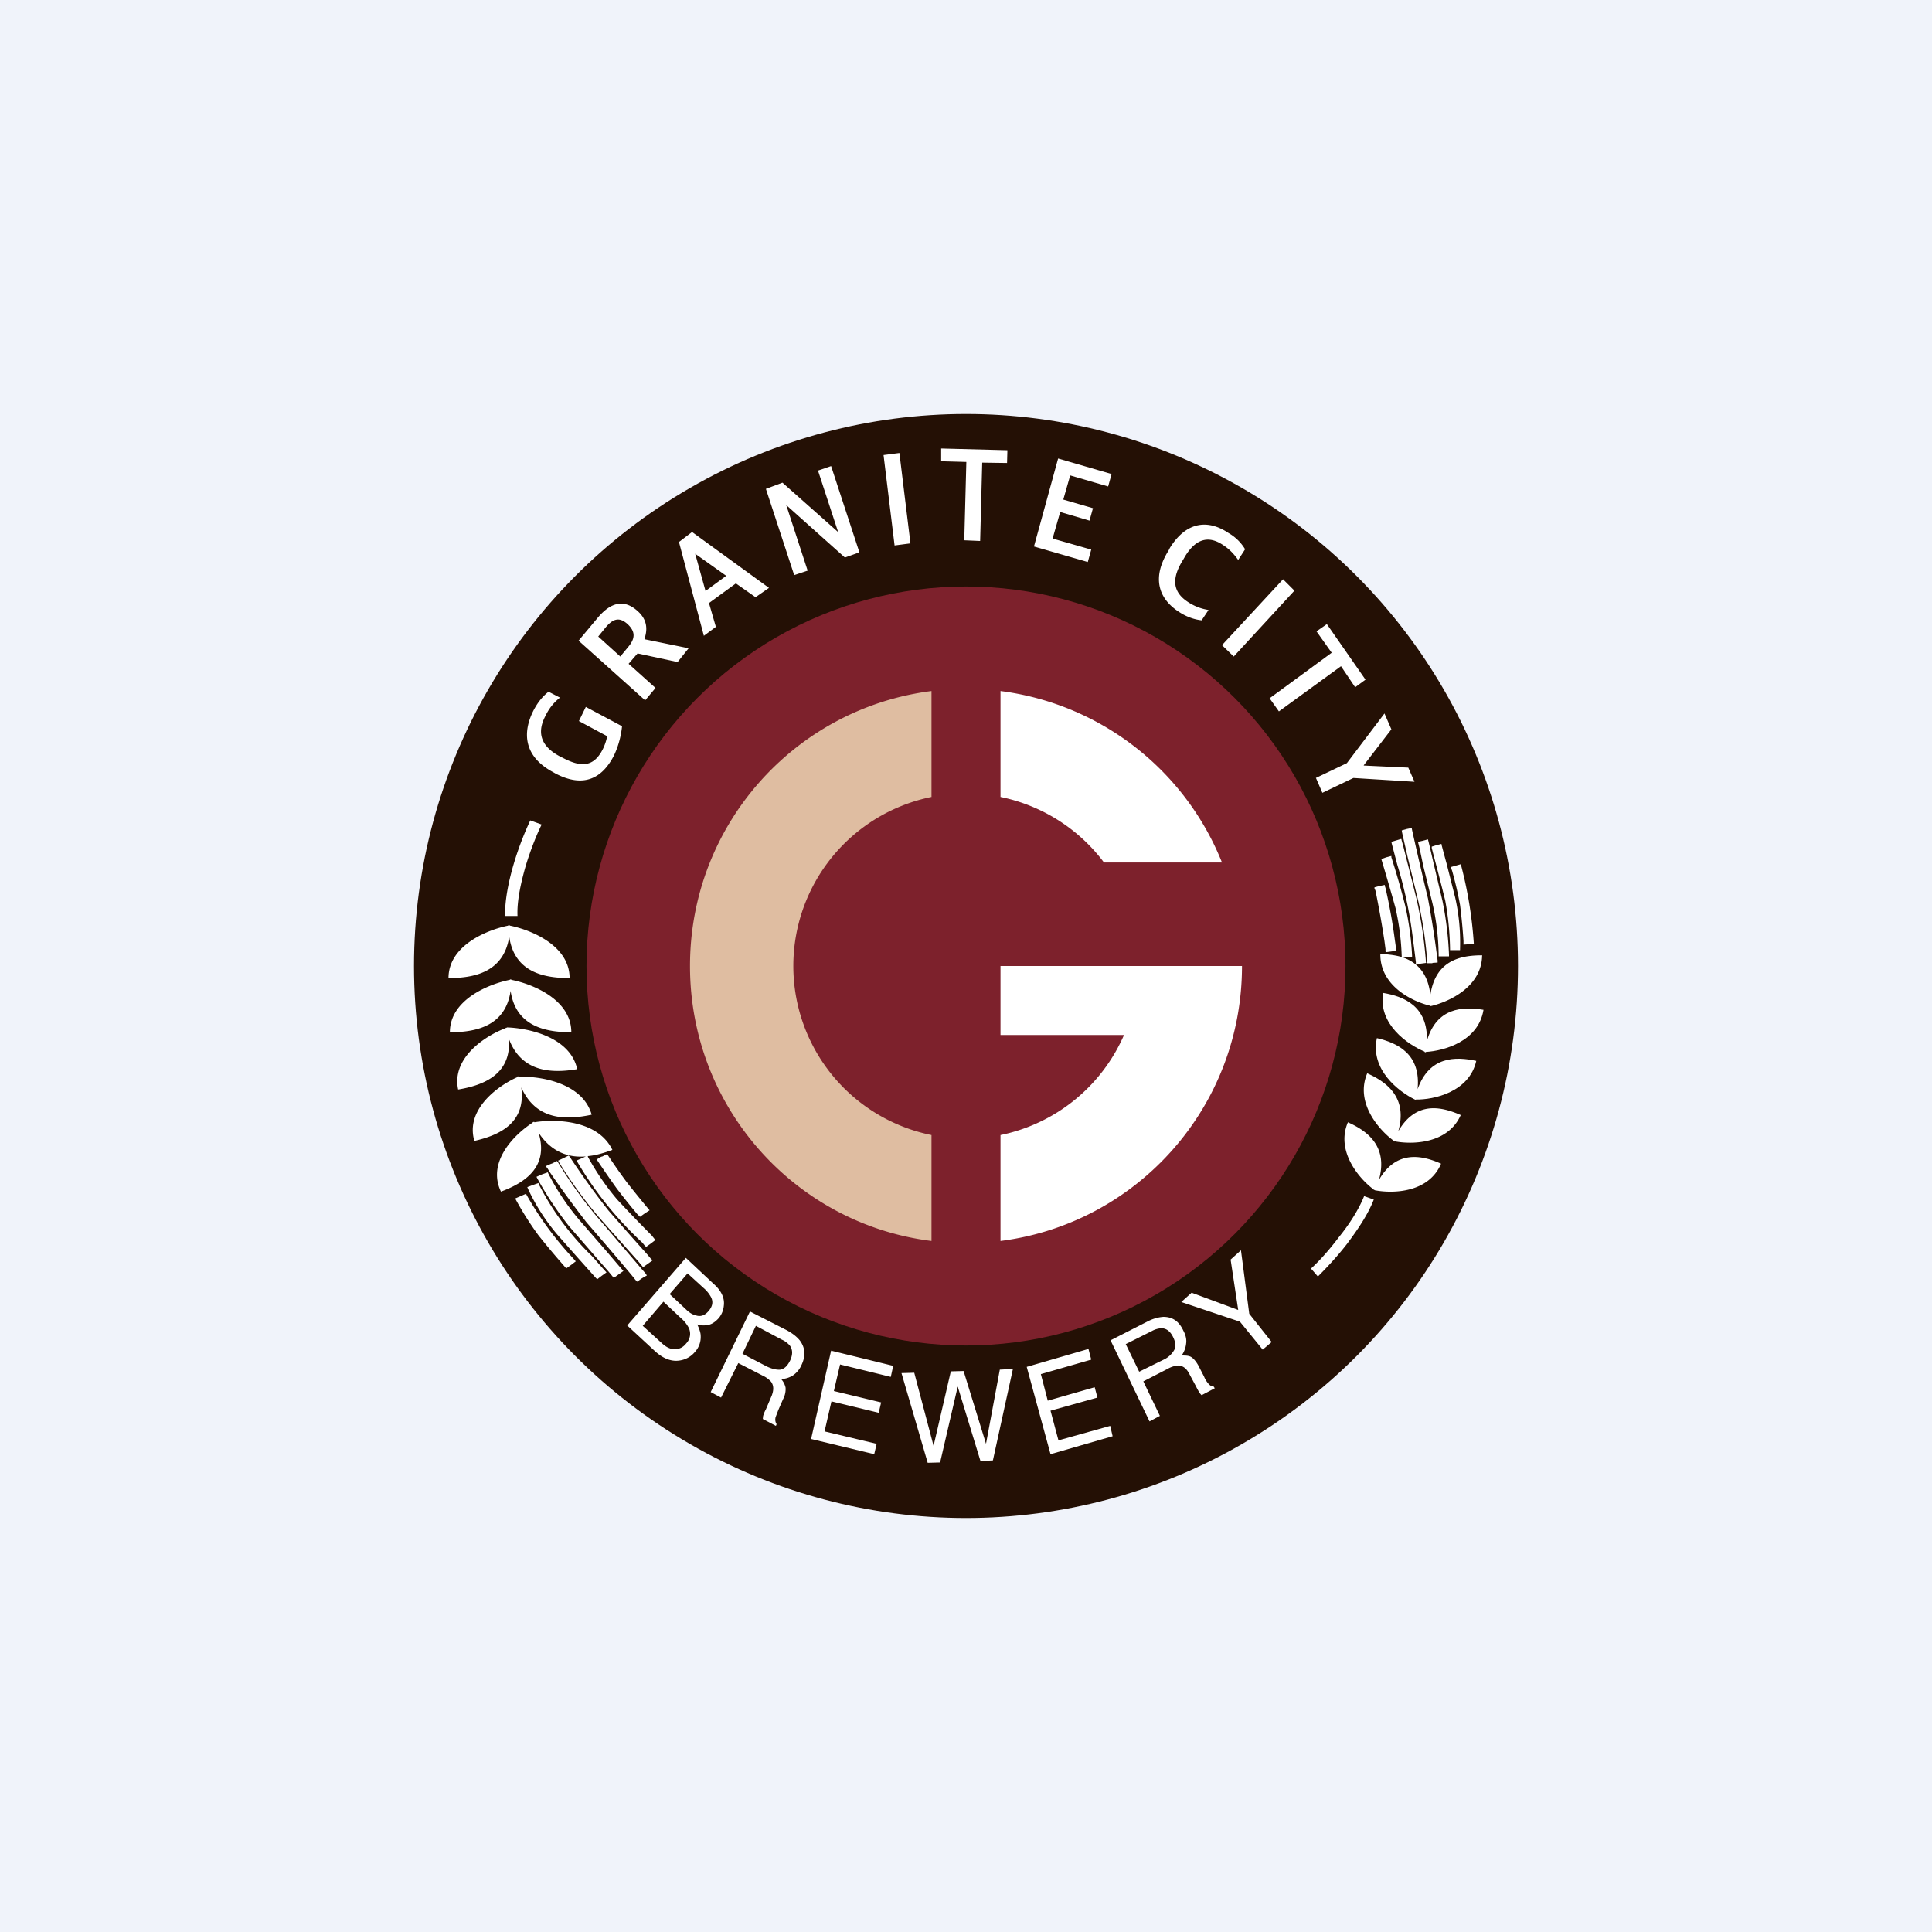 <?xml version='1.0' encoding='utf-8'?>
<!-- by TradeStack -->
<svg width="56" height="56" viewBox="0 0 56 56" xmlns="http://www.w3.org/2000/svg"><path fill="#F0F3FA" d="M0 0h56v56H0z" /><circle cx="28" cy="28" r="16" fill="#241005" /><circle cx="28" cy="28" r="11" fill="#7D212C" /><path d="M32.58 30A5 5 0 0 1 29 32.9v3.07c3.95-.5 7-3.87 7-7.97h-7v2h3.58ZM35.42 25H32a5 5 0 0 0-3-1.9v-3.07A8.01 8.01 0 0 1 35.42 25Z" fill="#fff" /><path d="M27 20.03c-3.95.5-7 3.87-7 7.97s3.05 7.48 7 7.97V32.9a5 5 0 0 1 0-9.8v-3.07Z" fill="#DFBDA1" /><path d="M17.8 21.89c.15-.32.21-.63.23-.84l-1.05-.56-.2.41.82.44c-.02.1-.06.24-.13.38-.28.55-.67.5-1.15.25l-.1-.05c-.43-.23-.7-.58-.43-1.13.15-.32.31-.46.44-.57l-.33-.17c-.13.1-.3.27-.45.57-.3.61-.28 1.3.58 1.76l.07.04c.8.42 1.35.16 1.7-.53Zm.9-1.59.3-.36-.78-.7.26-.3 1.16.25.32-.4-1.27-.26-.01-.01c.1-.3.07-.57-.2-.81-.38-.34-.76-.27-1.15.19l-.56.67 1.93 1.73Zm-.72-1.27-.64-.58.22-.27c.22-.26.4-.29.62-.1.23.21.25.41.03.67l-.23.28Zm2.42-.6.35-.26-.2-.69.78-.57.57.4.39-.27-2.23-1.62-.38.29.72 2.71Zm-.25-2.38.9.64-.6.44-.3-1.08Zm2.87.62.39-.13-.62-1.9 1.7 1.52.42-.15-.82-2.5-.38.13.58 1.77h-.01l-1.6-1.42-.48.18.82 2.5Zm2.91-.86.46-.06-.32-2.62-.46.06.32 2.62Zm2.02-.15.46.02.06-2.27.72.01.01-.37-1.92-.05v.37l.73.02-.06 2.27Zm2.02.18 1.56.45.1-.36-1.12-.32.22-.77.85.25.1-.36-.86-.25.2-.7 1.1.32.1-.36-1.55-.45-.7 2.55Zm4.18 1.88c.25.17.49.24.68.26l.2-.3a1.48 1.48 0 0 1-.61-.24c-.45-.3-.45-.7-.13-1.21l.07-.12c.33-.53.7-.57 1.08-.32.2.13.32.26.45.44l.2-.31a1.33 1.33 0 0 0-.48-.47c-.56-.38-1.2-.37-1.7.43l-.04.08c-.47.75-.32 1.36.28 1.76Zm1.27.98.34.33 1.76-1.91-.33-.33-1.77 1.91Zm1.38 1.54.27.38 1.8-1.31.41.61.3-.22-1.12-1.61-.3.21.44.62-1.8 1.32Zm1.34 2.3.19.44.9-.43 1.77.11-.18-.41-1.29-.06v-.01l.8-1.04-.2-.46-1.09 1.44-.9.43ZM19.88 37.95c.1.1.2.16.3.18.13.04.25 0 .36-.13.11-.13.14-.26.07-.4a.93.93 0 0 0-.22-.27l-.46-.42-.52.6.47.44Zm-.7.98c.16.15.31.2.46.17.1-.02.18-.07.25-.16a.4.4 0 0 0 .07-.46.97.97 0 0 0-.23-.28l-.5-.47-.6.7.55.5Zm.7-2.47.8.75c.23.2.33.42.3.64a.65.65 0 0 1-.15.36c-.11.12-.23.2-.37.2-.07.02-.15 0-.25-.02.06.13.1.24.1.33a.64.64 0 0 1-.17.47.7.7 0 0 1-.41.24c-.25.05-.5-.04-.75-.27l-.8-.74 1.7-1.96Zm2.35 3.15c.15.07.28.1.39.09.11-.02.2-.1.28-.26.08-.17.08-.31 0-.43a.65.65 0 0 0-.24-.18l-.75-.4-.39.81.71.37Zm-.5-1.6 1.06.54c.17.09.3.19.39.3.16.21.18.45.05.72a.7.7 0 0 1-.25.3c-.1.06-.21.1-.34.1.07.08.11.16.13.25a.6.6 0 0 1-.07.33l-.14.32-.08.21c-.02.09 0 .15.03.2l-.02.05-.38-.2.01-.09c.01-.03.03-.1.08-.19l.17-.4c.06-.16.06-.29-.02-.4a.77.77 0 0 0-.25-.18l-.7-.36-.5 1-.3-.16 1.14-2.34Zm2.36 1.14 1.8.44-.07.32-1.47-.36-.18.77 1.37.33-.07.3-1.37-.33-.2.87 1.51.36-.07.3-1.83-.44.58-2.56Zm2.41.64.56 2.12.5-2.16.37-.01.65 2.11.4-2.15.38-.02-.58 2.65-.36.02-.66-2.16-.51 2.2-.36.01-.76-2.6.37-.01Zm3.26-.17 1.79-.52.08.31-1.46.42.2.77 1.36-.39.08.3-1.36.38.23.86 1.5-.42.07.3-1.8.52-.69-2.53Zm3.97-.21a.68.68 0 0 0 .3-.27c.06-.1.05-.23-.03-.39s-.19-.25-.34-.25a.64.64 0 0 0-.27.08l-.76.38.39.8.71-.35Zm-1.54-.56 1.06-.54c.17-.09.33-.13.47-.14.26 0 .45.12.58.4.07.13.1.26.08.38a.72.72 0 0 1-.13.34c.1 0 .2 0 .27.04s.15.13.22.26l.16.31c.04.1.08.15.12.2.05.06.1.09.16.09l.03.05-.38.2a.31.31 0 0 1-.06-.07 1.57 1.57 0 0 1-.1-.18l-.21-.39c-.08-.15-.19-.22-.32-.22a.75.75 0 0 0-.3.1l-.7.36.48 1-.3.16-1.13-2.35Zm2.05-1.11.3-.27 1.35.5-.22-1.46.3-.27.24 1.84.65.82-.26.22-.66-.81-1.7-.57ZM15.37 23.78a9.1 9.1 0 0 0-.47 1.23c-.15.5-.27 1.07-.26 1.54H15c-.02-.44.1-.97.24-1.46.15-.49.33-.93.46-1.19l-.33-.12Zm-.6 3.04h-.04v.01c-.6.12-1.73.57-1.73 1.52.73 0 1.6-.16 1.76-1.2.15 1.04 1.02 1.2 1.75 1.2 0-.95-1.13-1.4-1.73-1.52Zm.05 1.57h-.04v.01c-.6.12-1.74.57-1.74 1.52.73 0 1.61-.16 1.76-1.2.15 1.04 1.03 1.2 1.76 1.2 0-.95-1.13-1.4-1.74-1.52Zm-.14 1.4.02-.01c.62.02 1.83.28 2.03 1.21-.71.12-1.61.11-1.98-.88.08 1.04-.75 1.35-1.47 1.47-.2-.93.81-1.57 1.38-1.78v-.01h.02Zm.35 1.41H15v.02c-.55.24-1.52.93-1.25 1.85.7-.16 1.5-.5 1.36-1.55.44.98 1.33.94 2.04.79-.26-.92-1.48-1.12-2.1-1.1v-.01Zm.45 1.32h-.02l-.02.01v.01c-.5.32-1.34 1.12-.92 2 .67-.25 1.4-.7 1.09-1.71.38.58.89.73 1.37.69l-.11.05-.16.07.02.03a10.18 10.18 0 0 0 1.89 2.35l.08.1.02.01.01.01.14-.1.13-.1v-.01l-.03-.02-.08-.1a43.19 43.19 0 0 1-1-1.04 7.36 7.36 0 0 1-.85-1.24v-.02c.24-.02.49-.1.71-.18-.42-.87-1.65-.9-2.26-.8v-.01Zm1.96 1-.15.09.02.02.04.06a30.8 30.8 0 0 0 .52.75 18.47 18.47 0 0 0 .6.75l.06.06.02.02.14-.1.14-.09-.02-.02-.05-.06a35.29 35.29 0 0 1-.59-.73 15.76 15.76 0 0 1-.52-.74l-.04-.06-.01-.02-.16.08Zm-2.51 1.22.16-.07.16-.07.01.03a9.6 9.6 0 0 0 1.35 1.84l.06.07.02.02-.13.1-.14.1-.03-.02-.06-.07a24 24 0 0 1-.72-.86 9.1 9.1 0 0 1-.66-1.04l-.02-.03Zm.35-.33.16-.06.17-.06v.01l.01.03a7.86 7.86 0 0 0 1.54 2.08l.3.34.09.1.03.03-.14.1-.13.1-.04-.04-.09-.1a149.19 149.19 0 0 1-1.03-1.16 5.86 5.86 0 0 1-.85-1.33l-.01-.03Zm.43-.37-.16.07.02.04a9.97 9.97 0 0 0 .93 1.4l.8.92.35.4.14.17.14-.1.14-.1-.14-.16-.34-.4-.8-.92a7.02 7.02 0 0 1-.9-1.35l-.01-.03-.17.06Zm.47-.4.15-.07.16-.08v.01l.03.04a23.13 23.13 0 0 0 1.11 1.54 125.52 125.52 0 0 0 1.14 1.29l.1.12.05.04-.14.1-.14.1-.04-.05-.1-.12a343.38 343.38 0 0 1-1.15-1.29 12.63 12.63 0 0 1-1.14-1.57l-.02-.04-.01-.01Zm-.2.09-.16.07.01.02.03.03.08.13A30.08 30.08 0 0 0 17 35.43a116.46 116.46 0 0 1 1.3 1.52l.12.15.05.05.14-.1.14-.08-.04-.06-.13-.15a338.5 338.5 0 0 0-1.3-1.52 12.4 12.4 0 0 1-1.1-1.54l-.03-.04v-.01l-.16.08ZM38.2 37c.2-.2.53-.54.84-.94.3-.4.61-.85.78-1.29l-.28-.1c-.15.38-.43.82-.74 1.2-.3.4-.6.72-.8.9l.2.23ZM39.82 34.49h.02l.01.01c.52.1 1.56.08 1.92-.77-.56-.25-1.3-.4-1.8.47.27-.98-.34-1.42-.9-1.67-.36.84.33 1.64.75 1.95ZM40.38 33.07h.02l.02.02v-.01c.51.1 1.55.08 1.92-.76-.57-.25-1.3-.41-1.81.47.28-.98-.34-1.43-.9-1.68-.36.85.34 1.64.76 1.95v.01Z" fill="#fff" /><path d="M41.02 31.87h-.01c-.47-.23-1.3-.87-1.1-1.78.6.14 1.28.46 1.18 1.48.34-.96 1.1-.95 1.7-.82-.2.9-1.23 1.13-1.75 1.12v.01h-.02Z" fill="#fff" /><path d="M41.3 30.5h.03v-.01c.52-.03 1.52-.3 1.67-1.22-.6-.1-1.36-.07-1.64.9.03-1.01-.67-1.29-1.27-1.39-.15.91.72 1.5 1.2 1.7v.01h.01Z" fill="#fff" /><path d="M41.45 29.16h.03c.51-.12 1.47-.55 1.48-1.47-.62 0-1.35.14-1.5 1.15-.07-.65-.4-.95-.8-1.09h.12l.15-.01v-.04a8.34 8.34 0 0 0-.2-1.45 22.27 22.27 0 0 0-.4-1.4v-.04l-.15.04-.14.05.01.04a69.54 69.54 0 0 1 .4 1.38 7.35 7.35 0 0 1 .18 1.42c-.2-.06-.42-.08-.62-.09-.01.93.93 1.38 1.44 1.5v.01Z" fill="#fff" /><path d="m40.32 27.58.15-.02v-.02a8.3 8.3 0 0 0-.04-.3 16.24 16.24 0 0 0-.27-1.5l-.02-.06v-.03l-.15.03-.15.04v.03l.01.02.02.05a28.6 28.6 0 0 1 .26 1.46l.03.23v.07l.01.02.15-.02ZM42.72 27.37h-.15l-.15.01v-.11a17.45 17.45 0 0 0-.1-1.04 10.68 10.68 0 0 0-.23-.99l-.03-.08v-.03l.14-.04.14-.04.01.03a12.02 12.02 0 0 1 .37 2.28v.01ZM42.32 27.54H42.03v-.04a8.43 8.43 0 0 0-.14-1.4 80.16 80.16 0 0 0-.36-1.4l-.03-.12v-.04l.13-.04.15-.04.01.05a44.35 44.35 0 0 0 .14.52l.25.99a5.9 5.9 0 0 1 .14 1.48v.03Z" fill="#fff" /><path d="M41.85 27.72H42v-.05a9.75 9.75 0 0 0-.19-1.56l-.26-1.1-.11-.48-.05-.2-.15.04-.14.03.05.2.1.48.27 1.1a7.06 7.06 0 0 1 .18 1.5v.04h.15ZM41.34 27.91l-.15.02-.15.02v-.06a36.24 36.24 0 0 0-.08-.63 12.37 12.37 0 0 0-.46-2.2 282.85 282.85 0 0 0-.16-.61l-.01-.05.14-.04.13-.04h.02l.01.05.04.14a275.27 275.27 0 0 1 .39 1.55 12.57 12.57 0 0 1 .27 1.8v.03l.01.02Z" fill="#fff" /><path d="m41.52 27.91.15-.01v-.06l-.02-.15a29.5 29.5 0 0 0-.26-1.65 114.65 114.65 0 0 1-.46-1.98l-.01-.06-.15.03-.14.04.01.06.04.18.13.57.3 1.24a12.33 12.33 0 0 1 .26 1.76v.04h.15Z" fill="#fff" /></svg>